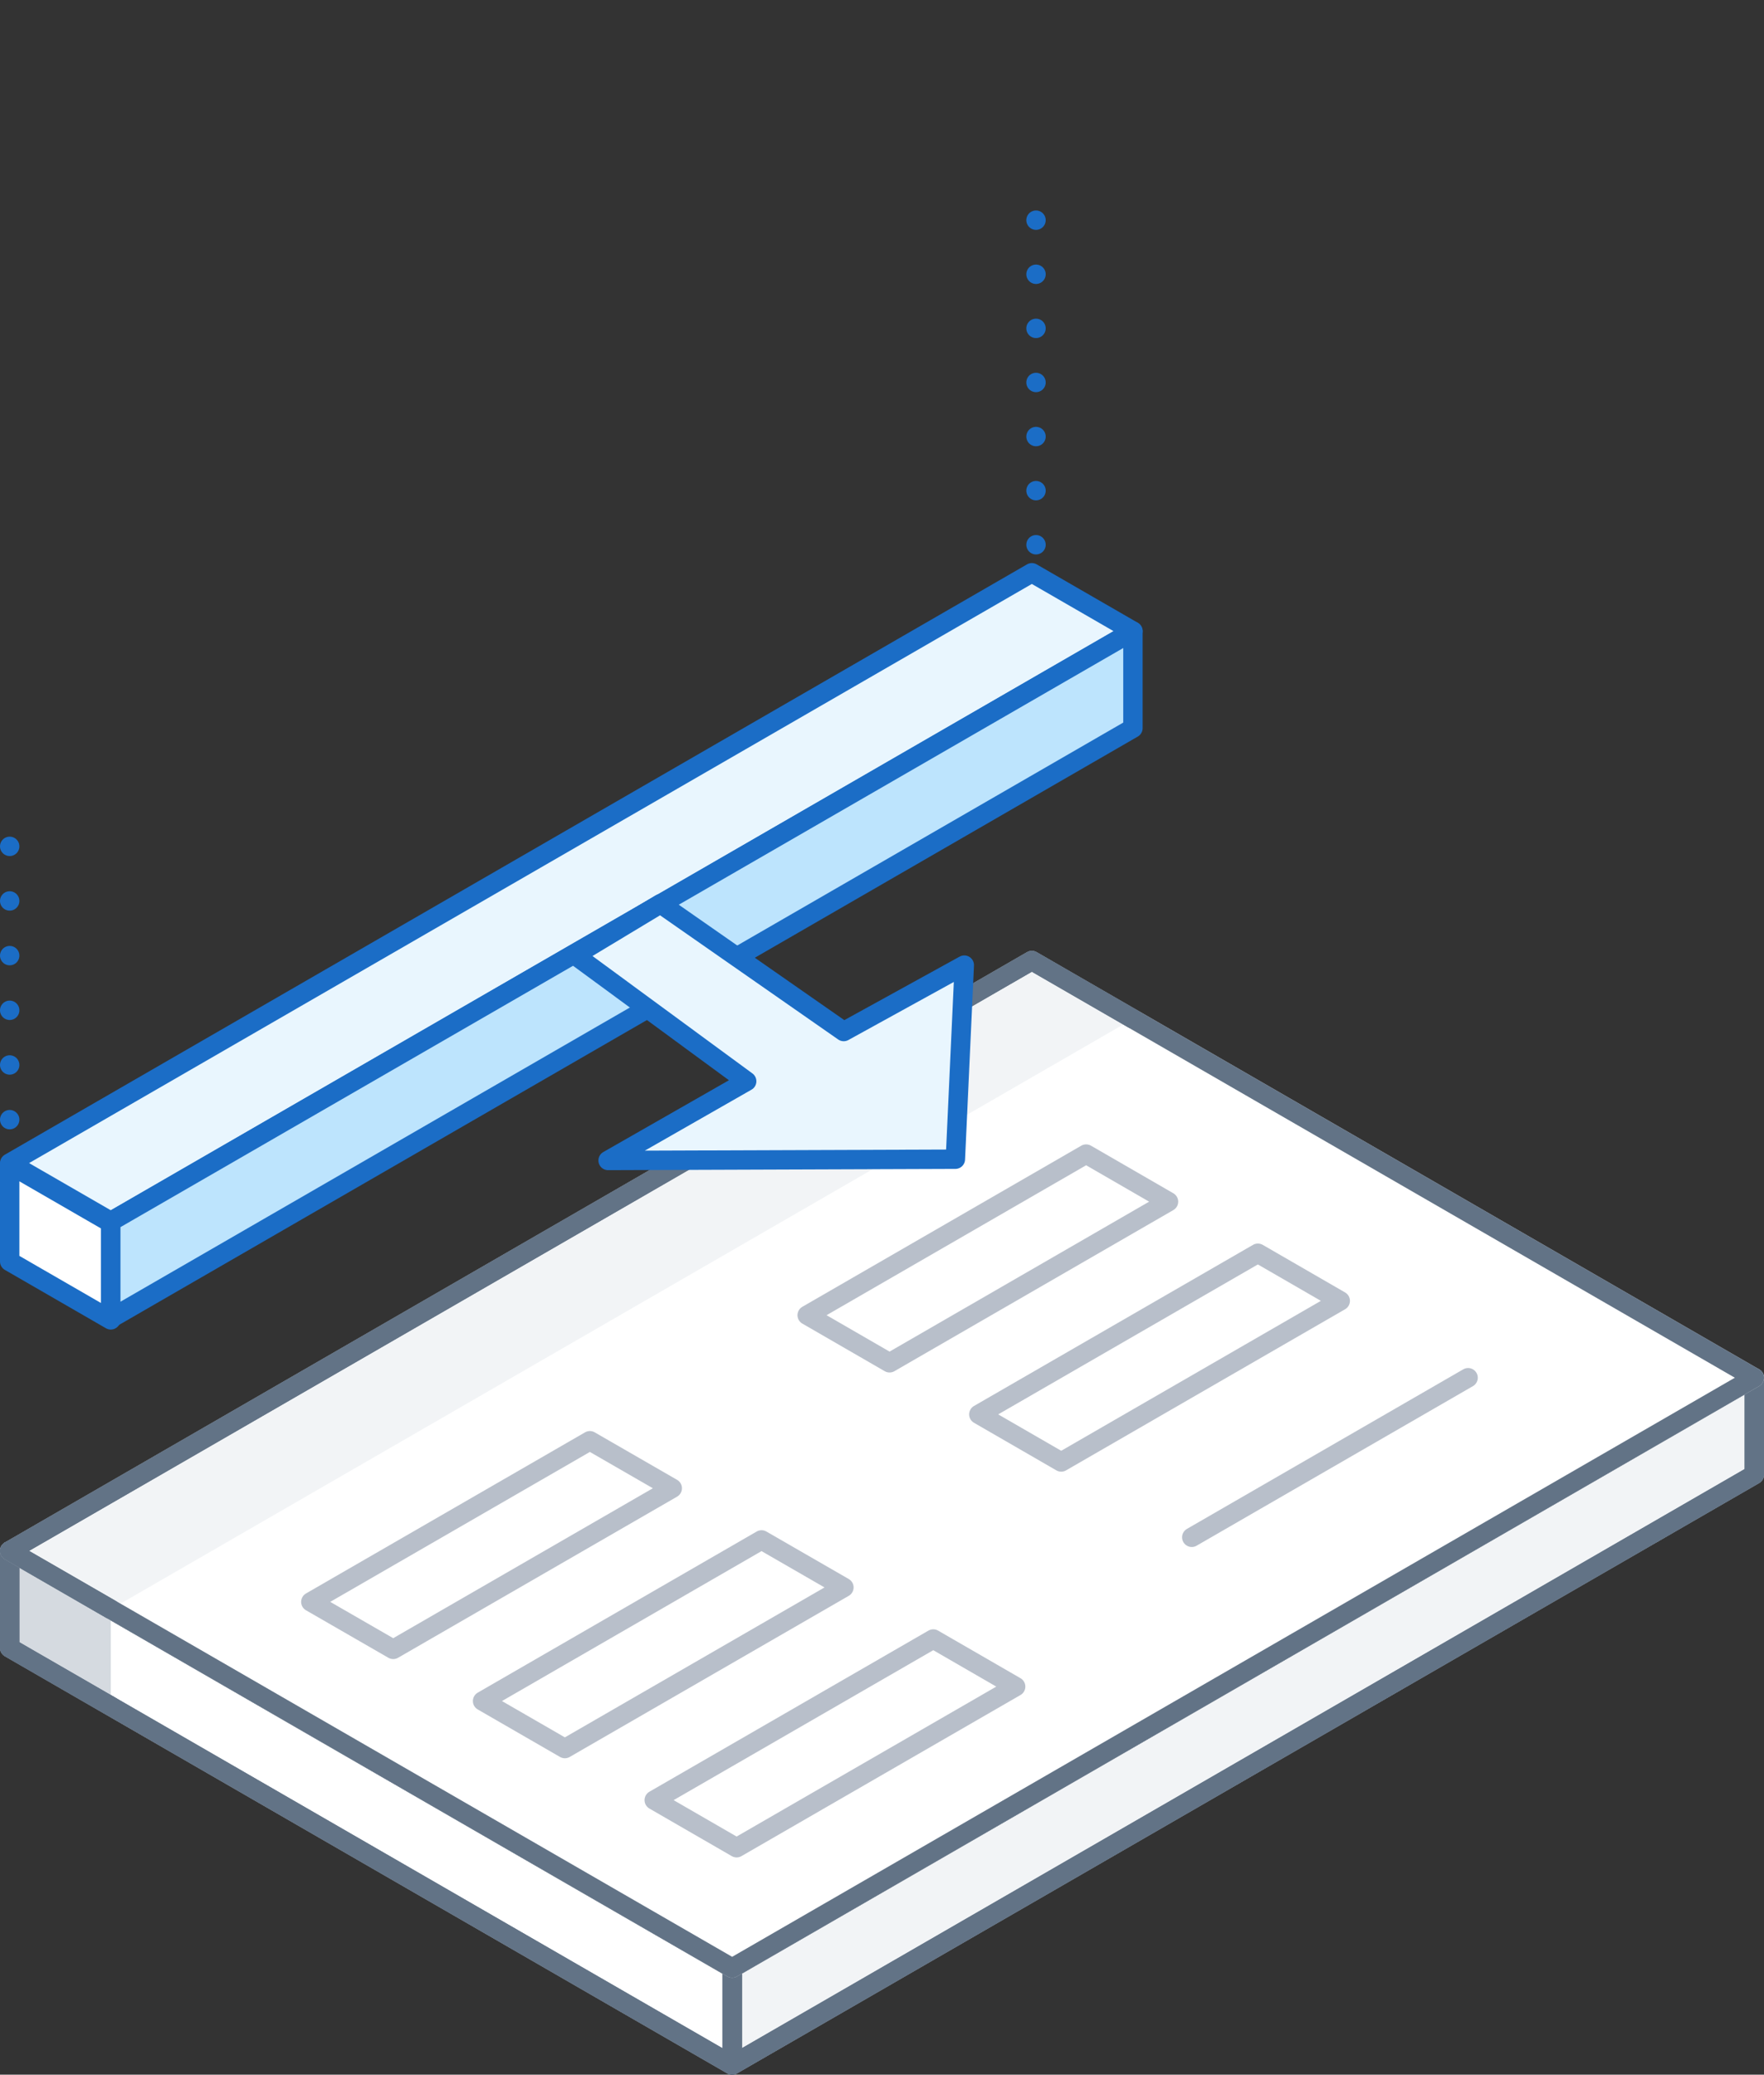 <svg xmlns="http://www.w3.org/2000/svg" width="182" height="214" viewBox="0 0 182 214"><rect x="0" y="0" width="182" height="214" fill="#333333" stroke="none"/><defs><style>.cls-1,.cls-12,.cls-4{fill:#fff;}.cls-1,.cls-2{stroke:#d5dae0;}.cls-1,.cls-10,.cls-12,.cls-13,.cls-14,.cls-2,.cls-3,.cls-4,.cls-5,.cls-6,.cls-7,.cls-8,.cls-9{stroke-linecap:round;stroke-linejoin:round;stroke-width:2px;}.cls-10,.cls-11,.cls-2,.cls-6,.cls-7,.cls-8,.cls-9{fill:none;}.cls-3{fill:#f2f4f6;}.cls-3,.cls-4,.cls-5,.cls-6{stroke:#627386;}.cls-5{fill:#d5dae0;}.cls-7{stroke:#b8bfca;}.cls-10,.cls-12,.cls-13,.cls-14,.cls-8,.cls-9{stroke:#1b6dc6;}.cls-9{stroke-dasharray:0 5.64;}.cls-10{stroke-dasharray:0 5.58;}.cls-13{fill:#e9f6fe;}.cls-14{fill:#bde4fd;}</style></defs><title>no-header3</title><g id="Layer_2" data-name="Layer 2"><g id="Layer_1-2" data-name="Layer 1"><polygon class="cls-1" points="1 169.97 75.54 213 181 152.11 106.46 115.08 1 169.97"/><line class="cls-2" x1="170.57" y1="148.13" x2="170.57" y2="158.13"/><polygon class="cls-3" points="75.54 213 75.54 203 181 142.11 181 152.11 75.54 213"/><polygon class="cls-4" points="75.54 213 75.54 203 1 159.97 1 169.97 75.54 213"/><polyline class="cls-5" points="11.43 175.99 1 169.97 1 159.97 11.43 165.99"/><polygon class="cls-6" points="75.54 213 75.54 203 1 159.97 1 169.97 75.54 213"/><polygon class="cls-6" points="75.54 213 75.54 203 181 142.11 181 152.11 75.54 213"/><polygon class="cls-1" points="1 159.97 75.54 203 181 142.11 106.46 99.08 1 159.97"/><polyline class="cls-3" points="11.43 165.99 1 159.97 106.46 99.08 116.89 105.1"/><polygon class="cls-6" points="1 159.97 75.54 203 181 142.11 106.46 99.08 1 159.97"/><polygon class="cls-7" points="69.36 153.51 40.57 170.13 32.07 165.23 60.86 148.61 69.36 153.51"/><polygon class="cls-7" points="87.07 163.74 58.28 180.36 49.79 175.46 78.57 158.84 87.07 163.74"/><polygon class="cls-7" points="120.56 123.95 91.78 140.57 83.28 135.66 112.06 119.04 120.56 123.95"/><polygon class="cls-7" points="138.28 134.18 109.49 150.8 100.99 145.89 129.78 129.27 138.28 134.18"/><line class="cls-7" x1="151.47" y1="142.11" x2="122.96" y2="158.57"/><polygon class="cls-7" points="104.79 173.97 76 190.59 67.5 185.68 96.29 169.06 104.79 173.97"/><line class="cls-8" x1="1" y1="126.77" x2="1" y2="126.77"/><line class="cls-9" x1="1" y1="121.13" x2="1" y2="90.12"/><line class="cls-8" x1="1" y1="87.3" x2="1" y2="87.3"/><line class="cls-8" x1="106.89" y1="56.19" x2="106.89" y2="56.19"/><line class="cls-10" x1="106.89" y1="50.61" x2="106.89" y2="25.5"/><line class="cls-8" x1="106.89" y1="22.71" x2="106.89" y2="22.71"/><rect class="cls-11" x="0.71" width="180" height="180"/><polygon class="cls-12" points="11.43 136.14 1 130.12 1 120.12 11.43 126.14 11.43 136.14"/><polygon class="cls-13" points="116.89 65.1 11.43 125.99 1 119.97 106.46 59.08 116.89 65.1"/><polygon class="cls-14" points="11.43 136 11.43 126 116.89 65.11 116.89 75.11 11.43 136"/><polygon class="cls-13" points="98.57 119.57 99.49 99.55 87.05 106.4 68.14 93.22 59.33 98.53 77.04 111.53 62.74 119.7 98.57 119.57"/></g></g></svg>